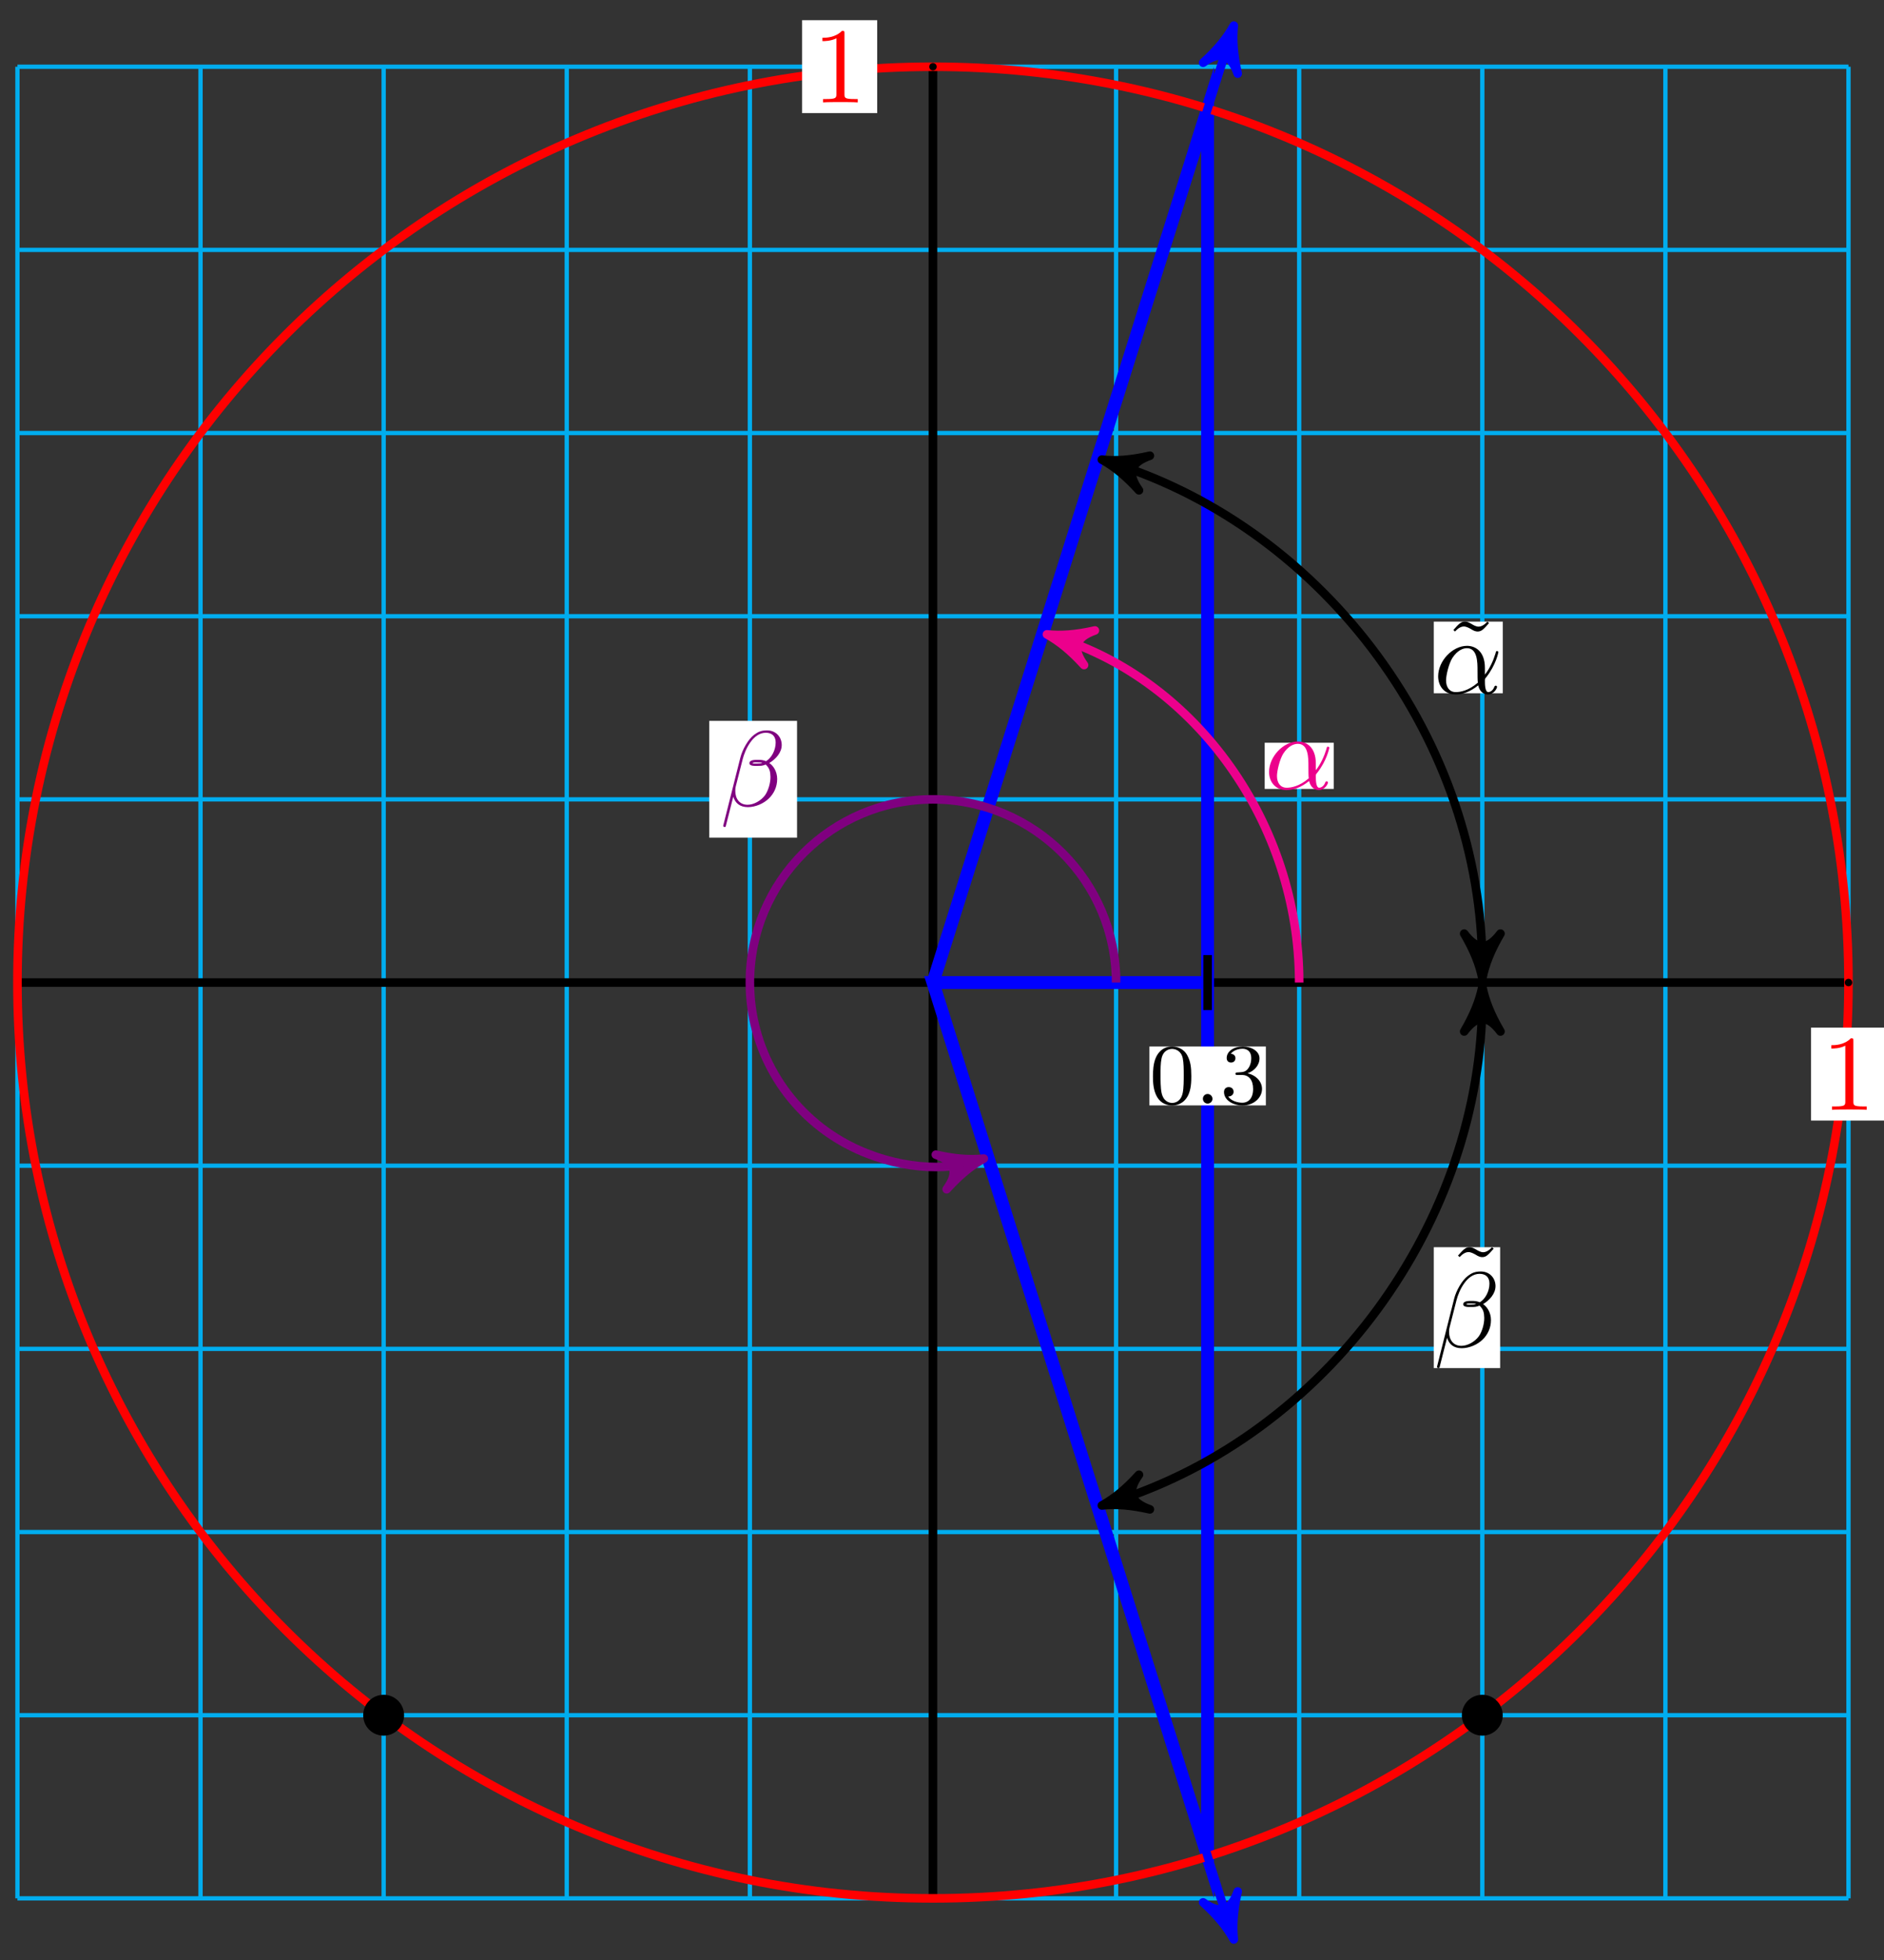 <?xml version="1.0" encoding="UTF-8"?>
<svg xmlns="http://www.w3.org/2000/svg" xmlns:xlink="http://www.w3.org/1999/xlink" width="175pt" height="182pt" viewBox="0 0 175 182" version="1.1">
<rect x="0" y="0" width="175" height="182" fill="#333333" stroke="none"/>
<defs>
<g>
<symbol overflow="visible" id="glyph0-0">
<path style="stroke:none;" d=""/>
</symbol>
<symbol overflow="visible" id="glyph0-1">
<path style="stroke:none;" d="M 4.172 0 L 4.172 -0.312 L 3.859 -0.312 C 2.953 -0.312 2.938 -0.422 2.938 -0.781 L 2.938 -6.375 C 2.938 -6.625 2.938 -6.641 2.703 -6.641 C 2.078 -6 1.203 -6 0.891 -6 L 0.891 -5.688 C 1.094 -5.688 1.672 -5.688 2.188 -5.953 L 2.188 -0.781 C 2.188 -0.422 2.156 -0.312 1.266 -0.312 L 0.953 -0.312 L 0.953 0 C 1.297 -0.031 2.156 -0.031 2.562 -0.031 C 2.953 -0.031 3.828 -0.031 4.172 0 Z M 4.172 0 "/>
</symbol>
<symbol overflow="visible" id="glyph1-0">
<path style="stroke:none;" d=""/>
</symbol>
<symbol overflow="visible" id="glyph1-1">
<path style="stroke:none;" d="M 4.75 -2.359 C 4.75 -3.922 3.828 -4.406 3.094 -4.406 C 1.719 -4.406 0.406 -2.984 0.406 -1.578 C 0.406 -0.641 1 0.109 2.031 0.109 C 2.656 0.109 3.375 -0.125 4.125 -0.734 C 4.25 -0.203 4.578 0.109 5.031 0.109 C 5.562 0.109 5.875 -0.438 5.875 -0.594 C 5.875 -0.672 5.812 -0.703 5.75 -0.703 C 5.688 -0.703 5.656 -0.672 5.625 -0.594 C 5.438 -0.109 5.078 -0.109 5.062 -0.109 C 4.75 -0.109 4.75 -0.891 4.75 -1.125 C 4.75 -1.328 4.75 -1.359 4.859 -1.469 C 5.797 -2.656 6 -3.812 6 -3.812 C 6 -3.844 5.984 -3.922 5.875 -3.922 C 5.781 -3.922 5.781 -3.891 5.734 -3.703 C 5.547 -3.078 5.219 -2.328 4.75 -1.734 Z M 4.094 -0.984 C 3.203 -0.219 2.438 -0.109 2.047 -0.109 C 1.453 -0.109 1.141 -0.562 1.141 -1.203 C 1.141 -1.688 1.406 -2.766 1.719 -3.266 C 2.188 -4 2.734 -4.188 3.078 -4.188 C 4.062 -4.188 4.062 -2.875 4.062 -2.109 C 4.062 -1.734 4.062 -1.156 4.094 -0.984 Z M 4.094 -0.984 "/>
</symbol>
<symbol overflow="visible" id="glyph1-2">
<path style="stroke:none;" d="M 5.734 -5.672 C 5.734 -6.422 5.188 -7.031 4.375 -7.031 C 3.797 -7.031 3.516 -6.875 3.172 -6.625 C 2.625 -6.219 2.078 -5.25 1.891 -4.5 L 0.297 1.828 C 0.297 1.875 0.344 1.938 0.422 1.938 C 0.5 1.938 0.531 1.906 0.531 1.891 L 1.234 -0.875 C 1.422 -0.266 1.859 0.094 2.594 0.094 C 3.312 0.094 4.062 -0.25 4.516 -0.688 C 5 -1.141 5.312 -1.781 5.312 -2.516 C 5.312 -3.234 4.938 -3.766 4.578 -4 C 5.156 -4.344 5.734 -4.953 5.734 -5.672 Z M 3.938 -4.016 C 3.812 -3.969 3.703 -3.953 3.453 -3.953 C 3.312 -3.953 3.125 -3.938 3.016 -3.984 C 3.047 -4.094 3.406 -4.062 3.516 -4.062 C 3.719 -4.062 3.812 -4.062 3.938 -4.016 Z M 5.172 -5.906 C 5.172 -5.203 4.797 -4.484 4.281 -4.172 C 4 -4.281 3.812 -4.297 3.516 -4.297 C 3.297 -4.297 2.734 -4.312 2.734 -3.984 C 2.734 -3.703 3.25 -3.734 3.422 -3.734 C 3.797 -3.734 3.953 -3.734 4.25 -3.859 C 4.625 -3.5 4.672 -3.188 4.688 -2.734 C 4.703 -2.156 4.469 -1.406 4.188 -1.016 C 3.797 -0.484 3.125 -0.125 2.562 -0.125 C 1.797 -0.125 1.422 -0.703 1.422 -1.406 C 1.422 -1.5 1.422 -1.656 1.469 -1.844 L 2.109 -4.359 C 2.328 -5.219 3.047 -6.812 4.25 -6.812 C 4.828 -6.812 5.172 -6.5 5.172 -5.906 Z M 5.172 -5.906 "/>
</symbol>
<symbol overflow="visible" id="glyph2-0">
<path style="stroke:none;" d=""/>
</symbol>
<symbol overflow="visible" id="glyph2-1">
<path style="stroke:none;" d="M 4.141 -6.516 L 3.984 -6.656 C 3.984 -6.656 3.609 -6.188 3.172 -6.188 C 2.938 -6.188 2.688 -6.328 2.516 -6.438 C 2.25 -6.594 2.078 -6.656 1.906 -6.656 C 1.531 -6.656 1.328 -6.438 0.828 -5.875 L 0.984 -5.734 C 0.984 -5.734 1.359 -6.203 1.797 -6.203 C 2.031 -6.203 2.281 -6.062 2.453 -5.969 C 2.719 -5.797 2.906 -5.734 3.078 -5.734 C 3.453 -5.734 3.641 -5.953 4.141 -6.516 Z M 4.141 -6.516 "/>
</symbol>
<symbol overflow="visible" id="glyph3-0">
<path style="stroke:none;" d=""/>
</symbol>
<symbol overflow="visible" id="glyph3-1">
<path style="stroke:none;" d="M 3.891 -2.547 C 3.891 -3.391 3.812 -3.906 3.547 -4.422 C 3.203 -5.125 2.547 -5.297 2.109 -5.297 C 1.109 -5.297 0.734 -4.547 0.625 -4.328 C 0.344 -3.75 0.328 -2.953 0.328 -2.547 C 0.328 -2.016 0.344 -1.219 0.734 -0.578 C 1.094 0.016 1.688 0.172 2.109 0.172 C 2.5 0.172 3.172 0.047 3.578 -0.734 C 3.875 -1.312 3.891 -2.031 3.891 -2.547 Z M 3.188 -2.641 C 3.188 -2.172 3.188 -1.453 3.094 -1 C 2.922 -0.172 2.375 -0.062 2.109 -0.062 C 1.844 -0.062 1.297 -0.188 1.125 -1.016 C 1.031 -1.469 1.031 -2.219 1.031 -2.641 C 1.031 -3.188 1.031 -3.75 1.125 -4.188 C 1.297 -5 1.906 -5.078 2.109 -5.078 C 2.375 -5.078 2.938 -4.938 3.094 -4.219 C 3.188 -3.781 3.188 -3.172 3.188 -2.641 Z M 3.188 -2.641 "/>
</symbol>
<symbol overflow="visible" id="glyph3-2">
<path style="stroke:none;" d="M 1.625 -0.438 C 1.625 -0.703 1.406 -0.891 1.172 -0.891 C 0.906 -0.891 0.734 -0.672 0.734 -0.453 C 0.734 -0.172 0.953 0 1.172 0 C 1.438 0 1.625 -0.219 1.625 -0.438 Z M 1.625 -0.438 "/>
</symbol>
<symbol overflow="visible" id="glyph3-3">
<path style="stroke:none;" d="M 3.875 -1.359 C 3.875 -2.031 3.344 -2.625 2.531 -2.812 C 3.156 -3.031 3.641 -3.562 3.641 -4.203 C 3.641 -4.844 2.922 -5.297 2.094 -5.297 C 1.234 -5.297 0.594 -4.844 0.594 -4.234 C 0.594 -3.938 0.781 -3.812 1 -3.812 C 1.25 -3.812 1.406 -3.984 1.406 -4.219 C 1.406 -4.516 1.141 -4.625 0.969 -4.625 C 1.312 -5.062 1.922 -5.094 2.062 -5.094 C 2.266 -5.094 2.875 -5.031 2.875 -4.203 C 2.875 -3.656 2.641 -3.312 2.531 -3.188 C 2.297 -2.938 2.109 -2.922 1.625 -2.891 C 1.469 -2.891 1.406 -2.875 1.406 -2.766 C 1.406 -2.656 1.484 -2.656 1.625 -2.656 L 2.016 -2.656 C 2.641 -2.656 3.047 -2.203 3.047 -1.359 C 3.047 -0.359 2.484 -0.078 2.062 -0.078 C 1.625 -0.078 1.016 -0.234 0.734 -0.656 C 1.031 -0.656 1.234 -0.844 1.234 -1.094 C 1.234 -1.359 1.047 -1.531 0.781 -1.531 C 0.578 -1.531 0.344 -1.406 0.344 -1.078 C 0.344 -0.328 1.156 0.172 2.078 0.172 C 3.125 0.172 3.875 -0.562 3.875 -1.359 Z M 3.875 -1.359 "/>
</symbol>
</g>
</defs>
<g id="surface1">
<path style="fill:none;stroke-width:0.399;stroke-linecap:butt;stroke-linejoin:miter;stroke:rgb(0%,67.839%,93.729%);stroke-opacity:1;stroke-miterlimit:10;" d="M -85.041 -85.04 L 85.039 -85.04 M -85.041 -68.033 L 85.039 -68.033 M -85.041 -51.026 L 85.039 -51.026 M -85.041 -34.015 L 85.039 -34.015 M -85.041 -17.009 L 85.039 -17.009 M -85.041 -0.002 L 85.039 -0.002 M -85.041 17.009 L 85.039 17.009 M -85.041 34.016 L 85.039 34.016 M -85.041 51.026 L 85.039 51.026 M -85.041 68.033 L 85.039 68.033 M -85.041 85.04 L 85.039 85.04 M -85.041 -85.04 L -85.041 85.04 M -68.034 -85.04 L -68.034 85.04 M -51.024 -85.04 L -51.024 85.04 M -34.017 -85.04 L -34.017 85.04 M -17.007 -85.04 L -17.007 85.04 M -0.001 -85.04 L -0.001 85.04 M 17.01 -85.04 L 17.01 85.04 M 34.016 -85.04 L 34.016 85.04 M 51.027 -85.04 L 51.027 85.04 M 68.033 -85.04 L 68.033 85.04 M 85.039 -85.04 L 85.039 85.04 " transform="matrix(1,0,0,-1,86.661,91.237)"/>
<path style="fill:none;stroke-width:0.797;stroke-linecap:butt;stroke-linejoin:miter;stroke:rgb(0%,0%,0%);stroke-opacity:1;stroke-miterlimit:10;" d="M -85.041 -0.002 L 85.039 -0.002 " transform="matrix(1,0,0,-1,86.661,91.237)"/>
<path style="fill:none;stroke-width:0.797;stroke-linecap:butt;stroke-linejoin:miter;stroke:rgb(0%,0%,0%);stroke-opacity:1;stroke-miterlimit:10;" d="M -0.001 -85.04 L -0.001 85.04 " transform="matrix(1,0,0,-1,86.661,91.237)"/>
<path style="fill:none;stroke-width:1.196;stroke-linecap:butt;stroke-linejoin:miter;stroke:rgb(0%,0%,100%);stroke-opacity:1;stroke-miterlimit:10;" d="M -0.001 -0.002 L 25.509 81.122 L 25.509 -81.122 L -0.001 -0.002 L 25.513 -0.002 " transform="matrix(1,0,0,-1,86.661,91.237)"/>
<path style="fill:none;stroke-width:0.797;stroke-linecap:butt;stroke-linejoin:miter;stroke:rgb(100%,0%,0%);stroke-opacity:1;stroke-miterlimit:10;" d="M 85.039 -0.002 C 85.039 46.968 46.968 85.04 -0.001 85.04 C -46.969 85.04 -85.041 46.968 -85.041 -0.002 C -85.041 -46.968 -46.969 -85.04 -0.001 -85.04 C 46.968 -85.04 85.039 -46.968 85.039 -0.002 Z M 85.039 -0.002 " transform="matrix(1,0,0,-1,86.661,91.237)"/>
<path style="fill-rule:nonzero;fill:rgb(0%,0%,0%);fill-opacity:1;stroke-width:0.399;stroke-linecap:butt;stroke-linejoin:miter;stroke:rgb(0%,0%,0%);stroke-opacity:1;stroke-miterlimit:10;" d="M 85.192 -0.002 C 85.192 0.084 85.125 0.151 85.039 0.151 C 84.957 0.151 84.891 0.084 84.891 -0.002 C 84.891 -0.084 84.957 -0.15 85.039 -0.15 C 85.125 -0.15 85.192 -0.084 85.192 -0.002 Z M 85.192 -0.002 " transform="matrix(1,0,0,-1,86.661,91.237)"/>
<path style=" stroke:none;fill-rule:nonzero;fill:rgb(100%,100%,100%);fill-opacity:1;" d="M 168.223 104.051 L 175.195 104.051 L 175.195 95.422 L 168.223 95.422 Z M 168.223 104.051 "/>
<g style="fill:rgb(100%,0%,0%);fill-opacity:1;">
  <use xlink:href="#glyph0-1" x="169.218" y="103.053"/>
</g>
<path style="fill-rule:nonzero;fill:rgb(0%,0%,0%);fill-opacity:1;stroke-width:0.399;stroke-linecap:butt;stroke-linejoin:miter;stroke:rgb(0%,0%,0%);stroke-opacity:1;stroke-miterlimit:10;" d="M 0.148 85.04 C 0.148 85.122 0.081 85.192 -0.001 85.192 C -0.083 85.192 -0.149 85.122 -0.149 85.04 C -0.149 84.958 -0.083 84.892 -0.001 84.892 C 0.081 84.892 0.148 84.958 0.148 85.04 Z M 0.148 85.04 " transform="matrix(1,0,0,-1,86.661,91.237)"/>
<path style=" stroke:none;fill-rule:nonzero;fill:rgb(100%,100%,100%);fill-opacity:1;" d="M 74.504 10.504 L 81.48 10.504 L 81.48 1.875 L 74.504 1.875 Z M 74.504 10.504 "/>
<g style="fill:rgb(100%,0%,0%);fill-opacity:1;">
  <use xlink:href="#glyph0-1" x="75.502" y="9.508"/>
</g>
<path style="fill:none;stroke-width:0.797;stroke-linecap:butt;stroke-linejoin:miter;stroke:rgb(0%,0%,100%);stroke-opacity:1;stroke-miterlimit:10;" d="M -0.001 -0.002 L 27.63 87.864 " transform="matrix(1,0,0,-1,86.661,91.237)"/>
<path style="fill-rule:nonzero;fill:rgb(0%,0%,100%);fill-opacity:1;stroke-width:0.797;stroke-linecap:butt;stroke-linejoin:round;stroke:rgb(0%,0%,100%);stroke-opacity:1;stroke-miterlimit:10;" d="M 1.035 -0.001 C -0.259 0.26 -1.556 0.777 -3.107 1.686 C -1.553 0.52 -1.555 -0.516 -3.108 -1.684 C -1.554 -0.778 -0.259 -0.26 1.035 -0.001 Z M 1.035 -0.001 " transform="matrix(0.3,-0.954,-0.954,-0.3,114.294,3.366)"/>
<path style="fill:none;stroke-width:0.797;stroke-linecap:butt;stroke-linejoin:miter;stroke:rgb(0%,0%,100%);stroke-opacity:1;stroke-miterlimit:10;" d="M -0.001 -0.002 L 27.63 -87.864 " transform="matrix(1,0,0,-1,86.661,91.237)"/>
<path style="fill-rule:nonzero;fill:rgb(0%,0%,100%);fill-opacity:1;stroke-width:0.797;stroke-linecap:butt;stroke-linejoin:round;stroke:rgb(0%,0%,100%);stroke-opacity:1;stroke-miterlimit:10;" d="M 1.035 0.001 C -0.26 0.26 -1.555 0.778 -3.108 1.684 C -1.555 0.516 -1.553 -0.52 -3.107 -1.686 C -1.553 -0.778 -0.259 -0.26 1.035 0.001 Z M 1.035 0.001 " transform="matrix(0.3,0.954,0.954,-0.3,114.294,179.107)"/>
<path style="fill:none;stroke-width:0.797;stroke-linecap:butt;stroke-linejoin:miter;stroke:rgb(92.549%,0%,54.9%);stroke-opacity:1;stroke-miterlimit:10;" d="M 34.016 -0.002 C 34.016 14.857 24.376 27.993 11.573 32.016 " transform="matrix(1,0,0,-1,86.661,91.237)"/>
<path style="fill-rule:nonzero;fill:rgb(92.549%,0%,54.9%);fill-opacity:1;stroke-width:0.797;stroke-linecap:butt;stroke-linejoin:round;stroke:rgb(92.549%,0%,54.9%);stroke-opacity:1;stroke-miterlimit:10;" d="M 1.036 -0 C -0.258 0.261 -1.555 0.778 -3.109 1.682 C -1.555 0.516 -1.553 -0.519 -3.107 -1.683 C -1.553 -0.777 -0.258 -0.26 1.036 -0 Z M 1.036 -0 " transform="matrix(-0.954,-0.3,-0.3,0.954,98.234,59.217)"/>
<path style=" stroke:none;fill-rule:nonzero;fill:rgb(100%,100%,100%);fill-opacity:1;" d="M 117.473 73.258 L 123.887 73.258 L 123.887 68.969 L 117.473 68.969 Z M 117.473 73.258 "/>
<g style="fill:rgb(92.549%,0%,54.9%);fill-opacity:1;">
  <use xlink:href="#glyph1-1" x="117.474" y="73.256"/>
</g>
<path style="fill:none;stroke-width:0.797;stroke-linecap:butt;stroke-linejoin:miter;stroke:rgb(0%,0%,0%);stroke-opacity:1;stroke-miterlimit:10;" d="M 51.027 1.436 C 51.027 22.282 36.563 41.988 16.674 48.241 " transform="matrix(1,0,0,-1,86.661,91.237)"/>
<path style="fill-rule:nonzero;fill:rgb(0%,0%,0%);fill-opacity:1;stroke-width:0.797;stroke-linecap:butt;stroke-linejoin:round;stroke:rgb(0%,0%,0%);stroke-opacity:1;stroke-miterlimit:10;" d="M 1.038 0.002 C -0.259 0.26 -1.556 0.775 -3.11 1.685 C -1.556 0.517 -1.556 -0.518 -3.11 -1.686 C -1.556 -0.775 -0.259 -0.26 1.038 0.002 Z M 1.038 0.002 " transform="matrix(0,1,1,0,137.69,89.802)"/>
<path style="fill-rule:nonzero;fill:rgb(0%,0%,0%);fill-opacity:1;stroke-width:0.797;stroke-linecap:butt;stroke-linejoin:round;stroke:rgb(0%,0%,0%);stroke-opacity:1;stroke-miterlimit:10;" d="M 1.037 -0.001 C -0.261 0.258 -1.554 0.777 -3.109 1.684 C -1.555 0.519 -1.553 -0.517 -3.109 -1.686 C -1.553 -0.775 -0.258 -0.257 1.037 -0.001 Z M 1.037 -0.001 " transform="matrix(-0.954,-0.3,-0.3,0.954,103.337,42.992)"/>
<path style=" stroke:none;fill-rule:nonzero;fill:rgb(100%,100%,100%);fill-opacity:1;" d="M 133.18 64.375 L 139.59 64.375 L 139.59 57.723 L 133.18 57.723 Z M 133.18 64.375 "/>
<g style="fill:rgb(0%,0%,0%);fill-opacity:1;">
  <use xlink:href="#glyph2-1" x="134.172" y="64.376"/>
</g>
<g style="fill:rgb(0%,0%,0%);fill-opacity:1;">
  <use xlink:href="#glyph1-1" x="133.18" y="64.376"/>
</g>
<path style="fill:none;stroke-width:0.797;stroke-linecap:butt;stroke-linejoin:miter;stroke:rgb(50%,0%,50%);stroke-opacity:1;stroke-miterlimit:10;" d="M 17.01 -0.002 C 17.01 9.392 9.393 17.009 -0.001 17.009 C -9.394 17.009 -17.007 9.392 -17.007 -0.002 C -17.007 -6.076 -13.765 -11.692 -8.504 -14.731 C -4.379 -17.11 0.558 -17.653 3.733 -16.653 " transform="matrix(1,0,0,-1,86.661,91.237)"/>
<path style="fill-rule:nonzero;fill:rgb(50%,0%,50%);fill-opacity:1;stroke-width:0.797;stroke-linecap:butt;stroke-linejoin:round;stroke:rgb(50%,0%,50%);stroke-opacity:1;stroke-miterlimit:10;" d="M 1.036 -0.001 C -0.259 0.259 -1.554 0.776 -3.107 1.682 C -1.553 0.518 -1.555 -0.517 -3.109 -1.683 C -1.554 -0.775 -0.257 -0.258 1.036 -0.001 Z M 1.036 -0.001 " transform="matrix(0.954,-0.3,-0.3,-0.954,90.395,107.892)"/>
<path style=" stroke:none;fill-rule:nonzero;fill:rgb(100%,100%,100%);fill-opacity:1;" d="M 65.883 77.785 L 74.035 77.785 L 74.035 66.938 L 65.883 66.938 Z M 65.883 77.785 "/>
<g style="fill:rgb(50%,0%,50%);fill-opacity:1;">
  <use xlink:href="#glyph1-2" x="66.878" y="74.853"/>
</g>
<path style="fill:none;stroke-width:0.797;stroke-linecap:butt;stroke-linejoin:miter;stroke:rgb(0%,0%,0%);stroke-opacity:1;stroke-miterlimit:10;" d="M 51.027 -1.435 C 51.027 -22.282 36.563 -41.988 16.674 -48.241 " transform="matrix(1,0,0,-1,86.661,91.237)"/>
<path style="fill-rule:nonzero;fill:rgb(0%,0%,0%);fill-opacity:1;stroke-width:0.797;stroke-linecap:butt;stroke-linejoin:round;stroke:rgb(0%,0%,0%);stroke-opacity:1;stroke-miterlimit:10;" d="M 1.034 -0.002 C -0.258 0.26 -1.555 0.775 -3.11 1.686 C -1.555 0.518 -1.555 -0.517 -3.11 -1.685 C -1.555 -0.775 -0.258 -0.26 1.034 -0.002 Z M 1.034 -0.002 " transform="matrix(0,-1,-1,0,137.69,92.671)"/>
<path style="fill-rule:nonzero;fill:rgb(0%,0%,0%);fill-opacity:1;stroke-width:0.797;stroke-linecap:butt;stroke-linejoin:round;stroke:rgb(0%,0%,0%);stroke-opacity:1;stroke-miterlimit:10;" d="M 1.037 0.001 C -0.257 0.26 -1.552 0.778 -3.11 1.686 C -1.553 0.516 -1.555 -0.519 -3.109 -1.685 C -1.554 -0.777 -0.261 -0.258 1.037 0.001 Z M 1.037 0.001 " transform="matrix(-0.954,0.3,0.3,0.954,103.337,139.481)"/>
<path style=" stroke:none;fill-rule:nonzero;fill:rgb(100%,100%,100%);fill-opacity:1;" d="M 133.18 127.035 L 139.344 127.035 L 139.344 115.812 L 133.18 115.812 Z M 133.18 127.035 "/>
<g style="fill:rgb(0%,0%,0%);fill-opacity:1;">
  <use xlink:href="#glyph2-1" x="134.601" y="122.467"/>
</g>
<g style="fill:rgb(0%,0%,0%);fill-opacity:1;">
  <use xlink:href="#glyph1-2" x="133.18" y="125.097"/>
</g>
<path style="fill:none;stroke-width:0.797;stroke-linecap:butt;stroke-linejoin:miter;stroke:rgb(0%,0%,0%);stroke-opacity:1;stroke-miterlimit:10;" d="M 25.513 2.553 L 25.513 -2.552 " transform="matrix(1,0,0,-1,86.661,91.237)"/>
<path style=" stroke:none;fill-rule:nonzero;fill:rgb(100%,100%,100%);fill-opacity:1;" d="M 106.766 102.645 L 117.582 102.645 L 117.582 97.176 L 106.766 97.176 Z M 106.766 102.645 "/>
<g style="fill:rgb(0%,0%,0%);fill-opacity:1;">
  <use xlink:href="#glyph3-1" x="106.767" y="102.476"/>
  <use xlink:href="#glyph3-2" x="111" y="102.476"/>
  <use xlink:href="#glyph3-3" x="113.351" y="102.476"/>
</g>
<path style="fill-rule:nonzero;fill:rgb(0%,0%,0%);fill-opacity:1;stroke-width:0.399;stroke-linecap:butt;stroke-linejoin:miter;stroke:rgb(0%,0%,0%);stroke-opacity:1;stroke-miterlimit:10;" d="M 52.726 -68.033 C 52.726 -67.095 51.964 -66.334 51.027 -66.334 C 50.085 -66.334 49.324 -67.095 49.324 -68.033 C 49.324 -68.974 50.085 -69.732 51.027 -69.732 C 51.964 -69.732 52.726 -68.974 52.726 -68.033 Z M 52.726 -68.033 " transform="matrix(1,0,0,-1,86.661,91.237)"/>
<path style="fill-rule:nonzero;fill:rgb(0%,0%,0%);fill-opacity:1;stroke-width:0.399;stroke-linecap:butt;stroke-linejoin:miter;stroke:rgb(0%,0%,0%);stroke-opacity:1;stroke-miterlimit:10;" d="M -49.325 -68.033 C -49.325 -67.095 -50.086 -66.334 -51.024 -66.334 C -51.965 -66.334 -52.727 -67.095 -52.727 -68.033 C -52.727 -68.974 -51.965 -69.732 -51.024 -69.732 C -50.086 -69.732 -49.325 -68.974 -49.325 -68.033 Z M -49.325 -68.033 " transform="matrix(1,0,0,-1,86.661,91.237)"/>
</g>
</svg>
